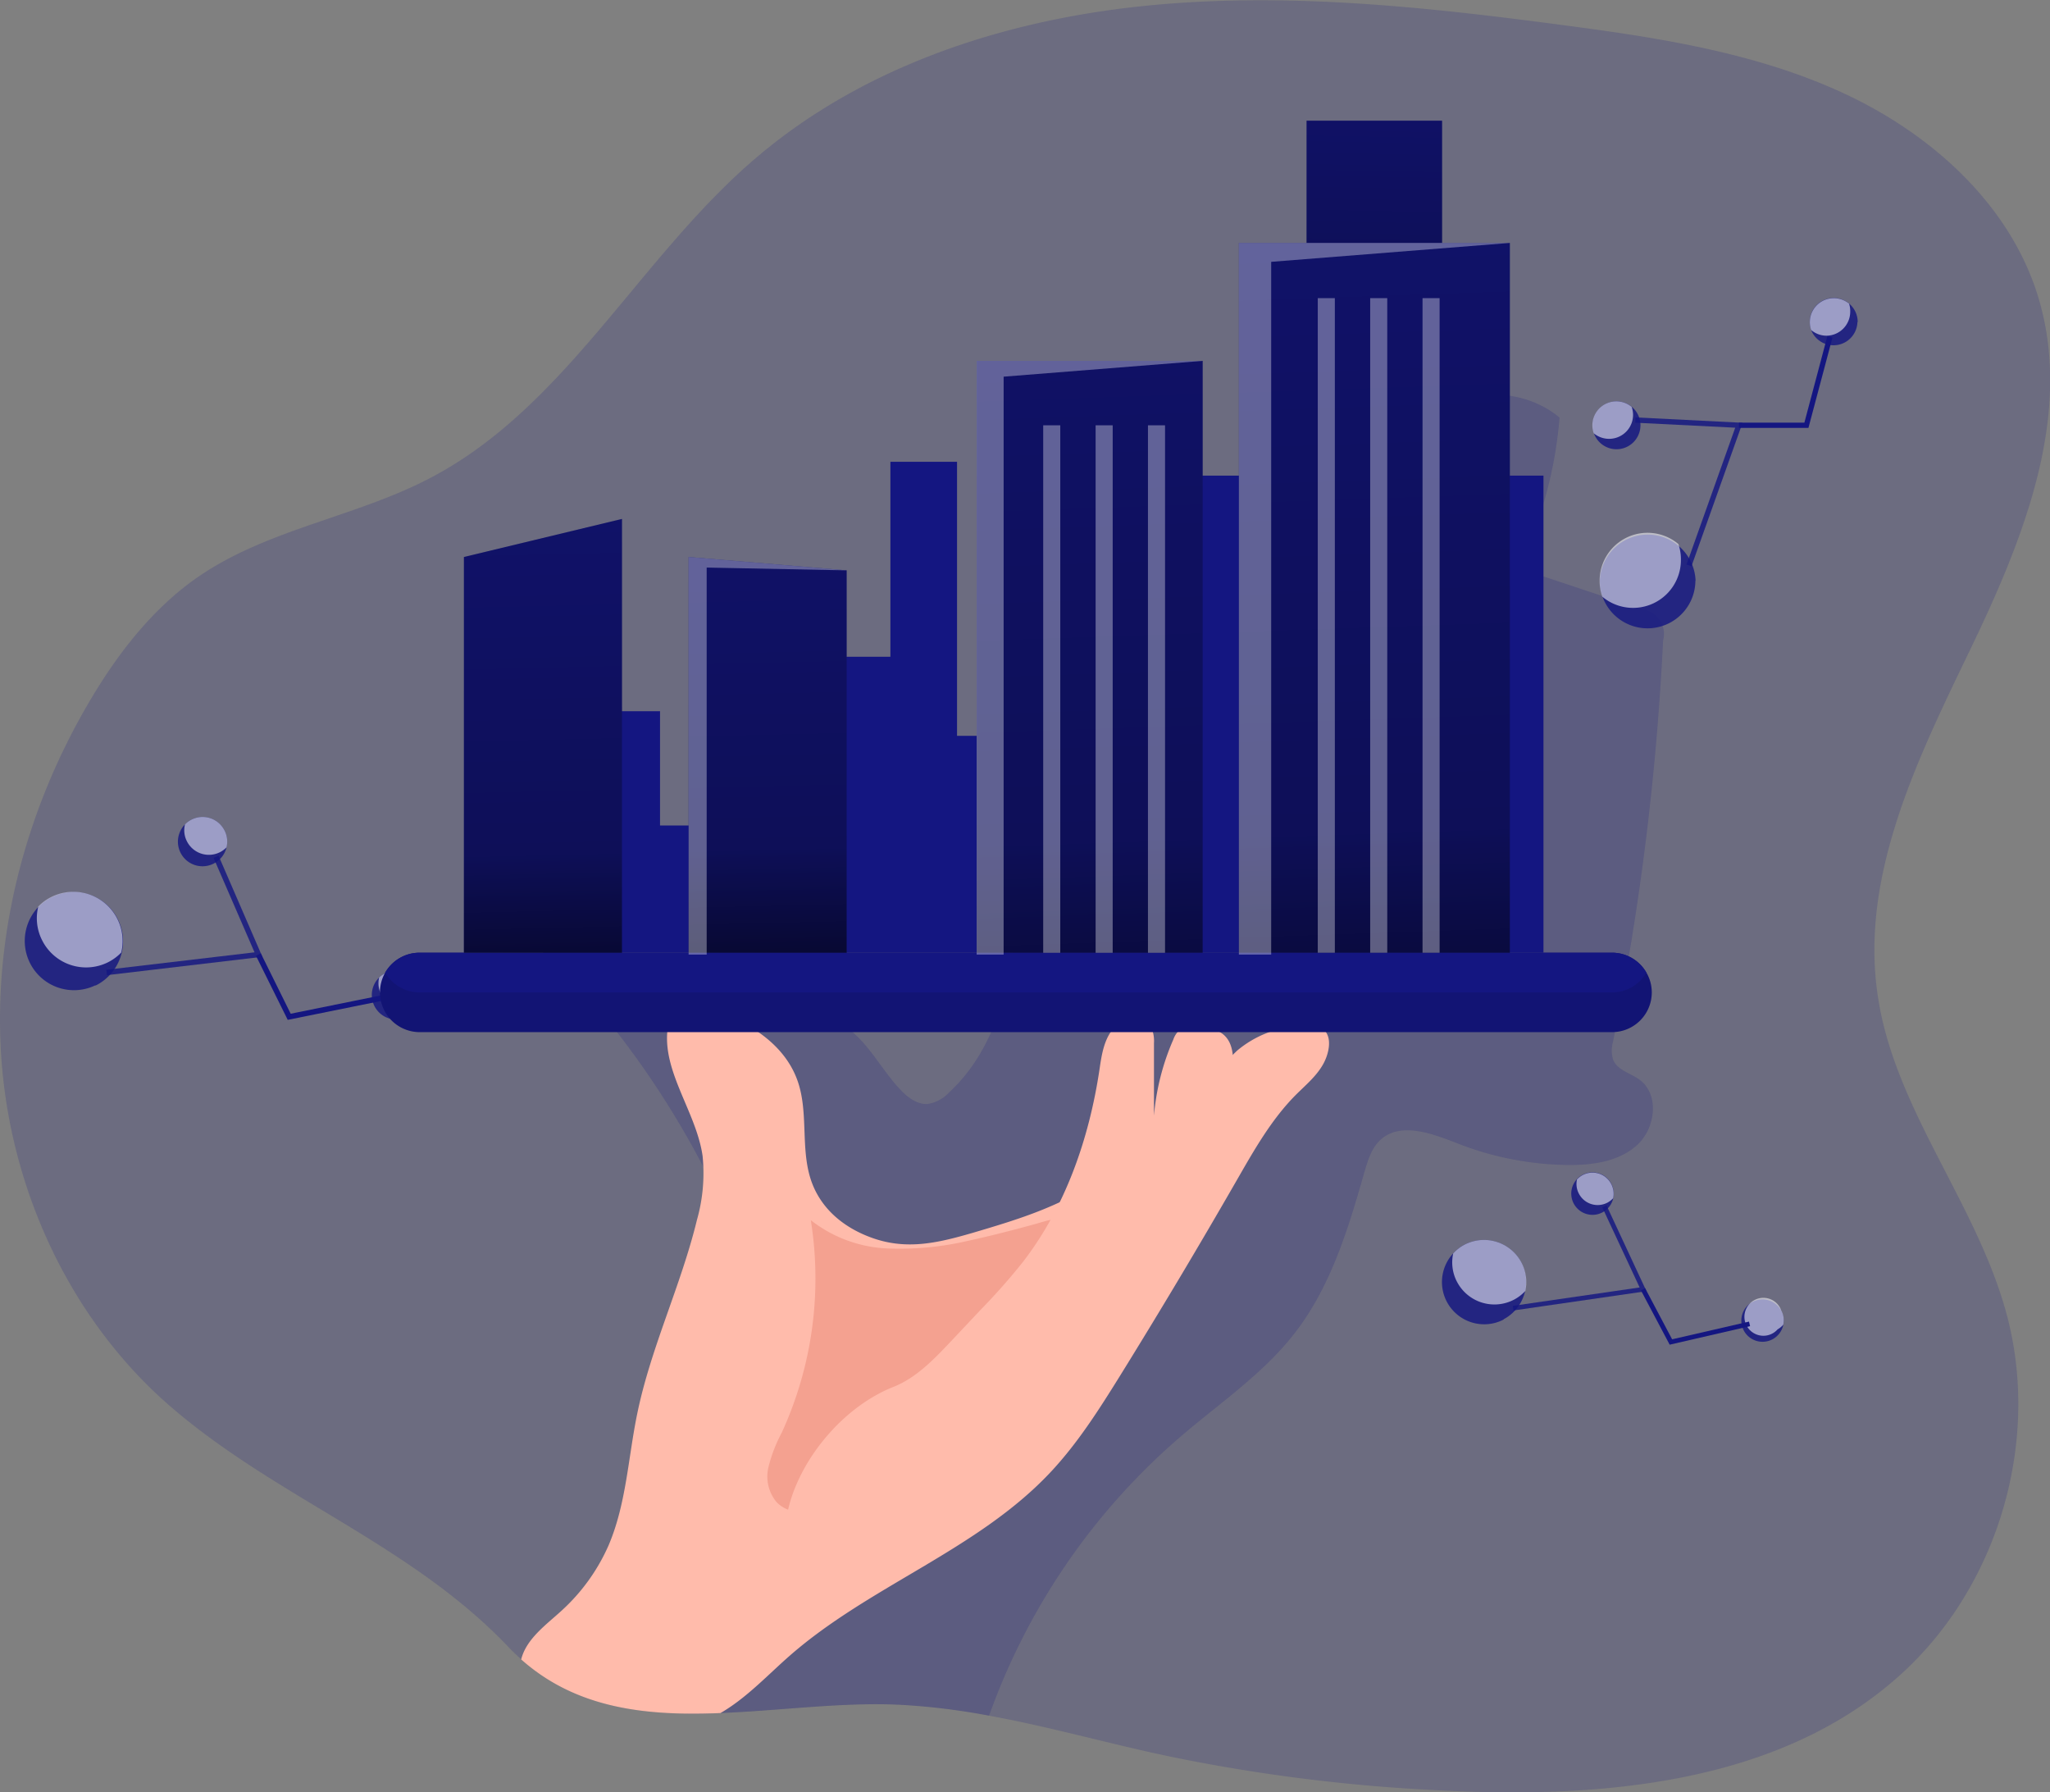 <svg id="Layer_1" data-name="Layer 1" xmlns="http://www.w3.org/2000/svg" xmlns:xlink="http://www.w3.org/1999/xlink" viewBox="0 0 324.26 283.46"><rect x="0" y="0" width="324.26" height="283.46" fill="#808080" stroke="none"/><defs><linearGradient id="linear-gradient" x1="217" y1="67.91" x2="218.81" y2="-30.26" gradientUnits="userSpaceOnUse"><stop offset="0.01"/><stop offset="0.13" stop-opacity="0.69"/><stop offset="0.25" stop-opacity="0.32"/><stop offset="1" stop-opacity="0"/></linearGradient><linearGradient id="linear-gradient-2" x1="87.31" y1="179.34" x2="83.29" y2="2.26" xlink:href="#linear-gradient"/><linearGradient id="linear-gradient-3" x1="122.74" y1="178.54" x2="118.72" y2="1.46" xlink:href="#linear-gradient"/><linearGradient id="linear-gradient-4" x1="176.07" y1="212.06" x2="165.23" y2="-104.15" xlink:href="#linear-gradient"/><linearGradient id="linear-gradient-5" x1="221.36" y1="210.51" x2="210.52" y2="-105.7" xlink:href="#linear-gradient"/></defs><title>9</title><path d="M354.89,222.55c5.45,20.1-1.24,43-16.64,57-19.26,17.53-47.79,19.8-73.81,18.36a273.81,273.81,0,0,1-41.93-5.32c-9.56-2-19-4.72-28.62-6.46a106.73,106.73,0,0,0-13.81-1.7c-9.24-.48-19.08.92-28.58,1.29-1.79.07-3.56.11-5.31.08-9.64-.1-18.71-1.88-26.21-8.56-.67-.59-1.35-1.24-2-1.92C102.49,259,81.26,251.75,64.47,237.23c-15.37-13.29-24.71-33-26.58-53.19s3.48-40.85,13.81-58.34c4.47-7.58,10-14.73,17.24-19.71,11-7.55,24.93-9.42,36.74-15.64C127,79.15,138.6,55.65,156.85,40c16.9-14.55,39.08-21.89,61.27-24.21s44.55.06,66.66,3c15.21,2,30.65,4.37,44.55,10.86S355.64,47.36,360,62.07c5.46,18.45-2.43,38-10.77,55.32s-17.54,35.83-14.7,54.86C337.17,190.21,350.14,205,354.89,222.55Z" transform="translate(-37.52 -14.81)" fill="#141681" opacity="0.18" style="isolation:isolate"/><path d="M292.67,179.51a5.08,5.08,0,0,0,0,2.89c.67,1.67,2.77,2.12,4.21,3.19,3.17,2.35,2.5,7.69-.43,10.33s-7.18,3.19-11.12,3.13a49.36,49.36,0,0,1-17.11-3.35c-4.07-1.59-9.13-3.56-12.35-.62-1.44,1.32-2,3.3-2.56,5.18-2.52,8.87-5.27,17.93-10.89,25.24-5,6.52-12,11.21-18.22,16.56a104.38,104.38,0,0,0-30,43.44c-.07.2-.16.41-.26.63a106.73,106.73,0,0,0-13.81-1.7c-9.24-.48-19.08.92-28.58,1.29-1.79.07-3.56.11-5.31.08.09-.39.19-.78.29-1.16q5-19.8,10.09-39.61c1.38-5.44,2.78-11,2.45-16.57a45.67,45.67,0,0,0-3.25-13.26,140.57,140.57,0,0,0-22.84-39.84l27.51-.31c3.26,0,6.67,0,9.57,1.43,4.38,2.22,6.54,7.16,9.92,10.71,1.15,1.21,2.65,2.33,4.32,2.21a6,6,0,0,0,3.39-1.86c8.32-7.75,10.37-20,11-31.38s.35-23.27,5.59-33.36a8.63,8.63,0,0,1,3.5-4,10,10,0,0,1,4.79-.62A197,197,0,0,0,240.71,117c2.55-.29,5.27-.7,7.19-2.4,1.66-1.46,2.46-3.64,3.16-5.73,1.43-4.24,2.71-8.54,3.84-12.87,1-4,2-8.15,4.3-11.59,5.27-7.89,17.71-9.66,25-3.56a66.5,66.5,0,0,1-6.51,23.8l19.55,6.52a3.9,3.9,0,0,1,3.34,4.91A423.18,423.18,0,0,1,292.67,179.51Z" transform="translate(-37.52 -14.81)" fill="#141681" opacity="0.18" style="isolation:isolate"/><polygon points="96.57 112.48 104.4 112.48 104.4 130.55 121.42 130.55 121.42 103.87 140.84 103.87 140.84 73.03 151.38 73.03 151.38 116.37 162.13 116.37 162.13 75.22 244.14 75.22 244.14 150.67 85.88 150.67 96.57 112.48" fill="#141681"/><rect x="206.67" y="19.09" width="21.43" height="56.13" fill="#141681"/><rect x="206.67" y="19.09" width="21.43" height="56.13" fill="url(#linear-gradient)"/><path d="M305.69,106.66A7.57,7.57,0,0,1,291,109.18a7.49,7.49,0,0,1-.43-2.52,7.58,7.58,0,0,1,15.15,0Z" transform="translate(-37.52 -14.81)" fill="#141681" opacity="0.82" style="isolation:isolate"/><path d="M303.4,103.38a7.57,7.57,0,0,1-12.43,5.8,7.49,7.49,0,0,1-.43-2.52A7.58,7.58,0,0,1,303,100.85,7.55,7.55,0,0,1,303.4,103.38Z" transform="translate(-37.52 -14.81)" fill="#fff" opacity="0.55" style="isolation:isolate"/><path d="M297,82.07a3.79,3.79,0,1,1-1.36-2.91A3.79,3.79,0,0,1,297,82.07Z" transform="translate(-37.52 -14.81)" fill="#141681" opacity="0.82" style="isolation:isolate"/><path d="M295.83,80.42a3.79,3.79,0,0,1-6.22,2.91,3.79,3.79,0,0,1,6-4.17A3.79,3.79,0,0,1,295.83,80.42Z" transform="translate(-37.52 -14.81)" fill="#fff" opacity="0.55" style="isolation:isolate"/><path d="M331.32,65.75A3.79,3.79,0,0,1,324,67a3.79,3.79,0,1,1,7.36-1.26Z" transform="translate(-37.52 -14.81)" fill="#141681" opacity="0.82" style="isolation:isolate"/><path d="M330.18,64.11a3.79,3.79,0,0,1-3.79,3.79A3.74,3.74,0,0,1,324,67a3.79,3.79,0,0,1,6-4.16A3.75,3.75,0,0,1,330.18,64.11Z" transform="translate(-37.52 -14.81)" fill="#fff" opacity="0.55" style="isolation:isolate"/><g opacity="0.82" style="isolation:isolate"><polygon points="267.55 89.55 266.77 89.27 274.47 67.64 258.65 66.85 258.69 66.01 275.63 66.86 267.55 89.55" fill="#141681"/></g><polygon points="286.05 67.67 275.05 67.67 275.05 66.84 285.41 66.84 289.04 53.17 289.85 53.39 286.05 67.67" fill="#141681"/><path d="M275.37,223.49a6.68,6.68,0,0,1-8-10.45,6.58,6.58,0,0,1,1.78-1.38,6.7,6.7,0,0,1,9,2.79,6.68,6.68,0,0,1-2.79,9Z" transform="translate(-37.52 -14.81)" fill="#141681" opacity="0.82" style="isolation:isolate"/><path d="M277,220.35a6.68,6.68,0,0,1-9-2.79,6.59,6.59,0,0,1-.62-4.52,6.58,6.58,0,0,1,1.78-1.38,6.7,6.7,0,0,1,9,2.79,6.61,6.61,0,0,1,.63,4.52A6.63,6.63,0,0,1,277,220.35Z" transform="translate(-37.52 -14.81)" fill="#fff" opacity="0.55" style="isolation:isolate"/><path d="M291,206.54a3.36,3.36,0,1,1,1.7-2.26A3.35,3.35,0,0,1,291,206.54Z" transform="translate(-37.52 -14.81)" fill="#141681" opacity="0.82" style="isolation:isolate"/><path d="M291.79,205a3.34,3.34,0,0,1-4.52-1.4,3.27,3.27,0,0,1-.31-2.26,3.33,3.33,0,0,1,5.41.71,3.33,3.33,0,0,1,.31,2.26A3.59,3.59,0,0,1,291.79,205Z" transform="translate(-37.52 -14.81)" fill="#fff" opacity="0.55" style="isolation:isolate"/><path d="M317.88,226.62a3.35,3.35,0,1,1,1.39-4.52,3.27,3.27,0,0,1,.32,2.26A3.37,3.37,0,0,1,317.88,226.62Z" transform="translate(-37.52 -14.81)" fill="#141681" opacity="0.82" style="isolation:isolate"/><path d="M318.69,225.05a3,3,0,1,1,.58-3,3.27,3.27,0,0,1,.32,2.26A3.47,3.47,0,0,1,318.69,225.05Z" transform="translate(-37.52 -14.81)" fill="#fff" opacity="0.55" style="isolation:isolate"/><g opacity="0.82" style="isolation:isolate"><polygon points="239.39 207.25 239.29 206.52 259.35 203.61 253.44 190.94 254.11 190.63 260.43 204.2 239.39 207.25" fill="#141681"/></g><polygon points="264.1 212.66 259.56 204.08 260.22 203.73 264.49 211.81 276.65 209.01 276.82 209.73 264.1 212.66" fill="#141681"/><path d="M52.6,170.64a7.79,7.79,0,0,1-9-12.41,7.39,7.39,0,0,1,2.13-1.55,7.79,7.79,0,1,1,6.9,14Z" transform="translate(-37.52 -14.81)" fill="#141681" opacity="0.82" style="isolation:isolate"/><path d="M54.59,167a7.78,7.78,0,0,1-10.43-3.53,7.68,7.68,0,0,1-.59-5.28,7.39,7.39,0,0,1,2.13-1.55,7.79,7.79,0,0,1,11,8.81A7.78,7.78,0,0,1,54.59,167Z" transform="translate(-37.52 -14.81)" fill="#fff" opacity="0.55" style="isolation:isolate"/><path d="M71.29,151.4a3.89,3.89,0,0,1-4.51-6.21,3.75,3.75,0,0,1,1.06-.77,3.88,3.88,0,0,1,5.21,1.76,3.82,3.82,0,0,1,.3,2.64A3.88,3.88,0,0,1,71.29,151.4Z" transform="translate(-37.52 -14.81)" fill="#141681" opacity="0.82" style="isolation:isolate"/><path d="M72.28,149.6a3.89,3.89,0,0,1-5.21-1.77,3.81,3.81,0,0,1-.29-2.64,3.75,3.75,0,0,1,1.06-.77,3.88,3.88,0,0,1,5.21,1.76,3.82,3.82,0,0,1,.3,2.64A4,4,0,0,1,72.28,149.6Z" transform="translate(-37.52 -14.81)" fill="#fff" opacity="0.55" style="isolation:isolate"/><path d="M102,175.61A3.88,3.88,0,1,1,104,173,3.89,3.89,0,0,1,102,175.61Z" transform="translate(-37.52 -14.81)" fill="#141681" opacity="0.82" style="isolation:isolate"/><path d="M103,173.81a3.9,3.9,0,0,1-5.51-4.41A3.9,3.9,0,0,1,104,173,3.8,3.8,0,0,1,103,173.81Z" transform="translate(-37.52 -14.81)" fill="#fff" opacity="0.55" style="isolation:isolate"/><g opacity="0.82" style="isolation:isolate"><polygon points="16.92 154.22 16.82 153.37 40.26 150.61 33.78 135.67 34.57 135.33 41.5 151.32 16.92 154.22" fill="#141681"/></g><polygon points="45.51 161.29 40.49 151.16 41.26 150.78 45.98 160.32 60.23 157.43 60.4 158.28 45.51 161.29" fill="#141681"/><path d="M246.78,183.16c-1.07,1.89-2.79,3.3-4.32,4.83-3.85,3.88-6.58,8.72-9.3,13.45q-9,15.66-18.51,31c-3.33,5.36-6.74,10.72-11.07,15.31-11.52,12.21-28.46,17.83-41.1,28.87-3.58,3.13-6.89,6.74-11,9.11-11.58.47-22.65-.6-31.52-8.48.8-3.27,4-5.52,6.36-7.69a30.61,30.61,0,0,0,7.47-10.37c2.8-6.57,3.09-13.89,4.54-20.88,2.16-10.45,6.91-20.2,9.43-30.57a27,27,0,0,0,.89-10.14c-1.06-7.31-7-14-5.33-21.19a3.56,3.56,0,0,1,1-1.95c1-.86,2.44-.7,3.7-.41,6.66,1.49,13.45,5.31,15.68,11.76,1.69,4.88.47,10.39,2,15.33,1.42,4.57,5,7.64,9.39,9.3,5.6,2.14,10.57,1,16.23-.64,3.68-1.09,7.37-2.18,10.93-3.61a62.16,62.16,0,0,0,25.3-18.74,46.35,46.35,0,0,1,5.67-6.5,16.79,16.79,0,0,1,9.6-3.87c1.79-.13,3.71-.47,4.58,1.21C248.16,179.71,247.52,181.88,246.78,183.16Z" transform="translate(-37.52 -14.81)" fill="#ffbbab"/><path d="M190.84,211a47.77,47.77,0,0,1-13,1.25,21.09,21.09,0,0,1-12.07-4.47,58.41,58.41,0,0,1-4.6,33.61,23.62,23.62,0,0,0-2.1,5.45,6.34,6.34,0,0,0,1.25,5.49c2,2.14,5.43,1.88,8.28,1.22a30.53,30.53,0,0,0,7.4-2.59,43,43,0,0,0,7-4.95,73.54,73.54,0,0,0,7.86-7.1c2.63-2.89,4.77-6.18,7.23-9.21,1.84-2.26,3.85-4.38,5.61-6.7,2-2.67,8.85-11.93,4.81-14.79-2-1.43-5-.48-7.07.13C197.93,209.31,194.41,210.22,190.84,211Z" transform="translate(-37.52 -14.81)" fill="#f4a190"/><path d="M229,201.6a86,86,0,0,0,3.47-17.26c.19-2,.21-4.36-1.27-5.77-1.24-1.17-3.12-1.29-4.83-1.34a3.67,3.67,0,0,0-2.16.39,3.44,3.44,0,0,0-1.09,1.57,38,38,0,0,0-3.07,12.07l0-11.47a5.39,5.39,0,0,0-.28-2.12c-.93-2.21-4.39-2.08-6-.35s-2,4.29-2.34,6.65c-1.64,10.92-5.37,21.7-12.12,30.43a99.54,99.54,0,0,1-6.61,7.48L187.88,227c-2.66,2.81-5.43,5.7-9,7.13-7.65,3-14.46,10.87-16.56,18.84-.73,2.79-.86,6.16,1.22,8.16,1.51,1.44,3.76,1.75,5.85,1.74,11.85-.07,22.29-8.07,29.72-17.31,3-3.67,5.6-7.59,8.59-11.24s6.26-6.91,9.11-10.6C222.29,216.59,226.33,210.2,229,201.6Z" transform="translate(-37.52 -14.81)" fill="#ffbbab"/><path d="M298.79,171.76a6.28,6.28,0,0,1-6.28,6.28H103.89a6.29,6.29,0,0,1-5.44-9.41,6.06,6.06,0,0,1,1-1.31,6.26,6.26,0,0,1,4.44-1.84H292.51a6.26,6.26,0,0,1,5.43,3.15A6.17,6.17,0,0,1,298.79,171.76Z" transform="translate(-37.52 -14.81)" fill="#141681"/><path d="M298.79,171.76a6.28,6.28,0,0,1-6.28,6.28H103.89a6.29,6.29,0,0,1-5.44-9.41,6.06,6.06,0,0,1,1-1.31,6.26,6.26,0,0,1,4.44-1.84H292.51a6.26,6.26,0,0,1,5.43,3.15A6.17,6.17,0,0,1,298.79,171.76Z" transform="translate(-37.52 -14.81)" fill="#020202" opacity="0.1"/><path d="M297.94,168.63a6.27,6.27,0,0,1-5.43,3.13H103.89a6.29,6.29,0,0,1-5.44-3.13,6.06,6.06,0,0,1,1-1.31,6.26,6.26,0,0,1,4.44-1.84H292.51A6.26,6.26,0,0,1,297.94,168.63Z" transform="translate(-37.52 -14.81)" fill="#141681"/><polygon points="73.38 150.67 73.38 88.09 98.38 82.07 98.38 150.67 73.38 150.67" fill="#141681"/><polygon points="108.92 150.67 108.92 88.09 133.92 90.2 133.92 150.67 108.92 150.67" fill="#141681"/><polygon points="73.38 150.67 73.38 88.09 98.38 82.07 98.38 150.67 73.38 150.67" fill="url(#linear-gradient-2)"/><polygon points="108.92 150.67 108.92 88.09 133.92 90.2 133.92 150.67 108.92 150.67" fill="url(#linear-gradient-3)"/><rect x="154.49" y="57.07" width="35.74" height="93.6" fill="#141681"/><rect x="195.96" y="38.42" width="42.86" height="112.25" fill="#141681"/><rect x="154.49" y="57.07" width="35.74" height="93.6" fill="url(#linear-gradient-4)"/><rect x="195.96" y="38.42" width="42.86" height="112.25" fill="url(#linear-gradient-5)"/><polygon points="238.81 38.42 201.07 41.41 201.07 150.97 195.96 150.97 195.96 38.42 238.81 38.42" fill="#fff" opacity="0.34"/><polygon points="190.24 57.07 158.75 59.57 158.75 150.97 154.48 150.97 154.48 57.07 190.24 57.07" fill="#fff" opacity="0.34"/><polygon points="133.92 90.2 111.78 89.76 111.78 150.97 108.92 150.97 108.92 88.09 133.92 90.2" fill="#fff" opacity="0.34"/><rect x="165.01" y="67.26" width="2.7" height="83.42" fill="#fff" opacity="0.34"/><rect x="173.3" y="67.26" width="2.7" height="83.42" fill="#fff" opacity="0.34"/><rect x="181.58" y="67.26" width="2.7" height="83.42" fill="#fff" opacity="0.34"/><rect x="208.44" y="47.15" width="2.7" height="103.52" fill="#fff" opacity="0.34"/><rect x="216.73" y="47.15" width="2.7" height="103.52" fill="#fff" opacity="0.34"/><rect x="225.01" y="47.15" width="2.7" height="103.52" fill="#fff" opacity="0.34"/></svg>